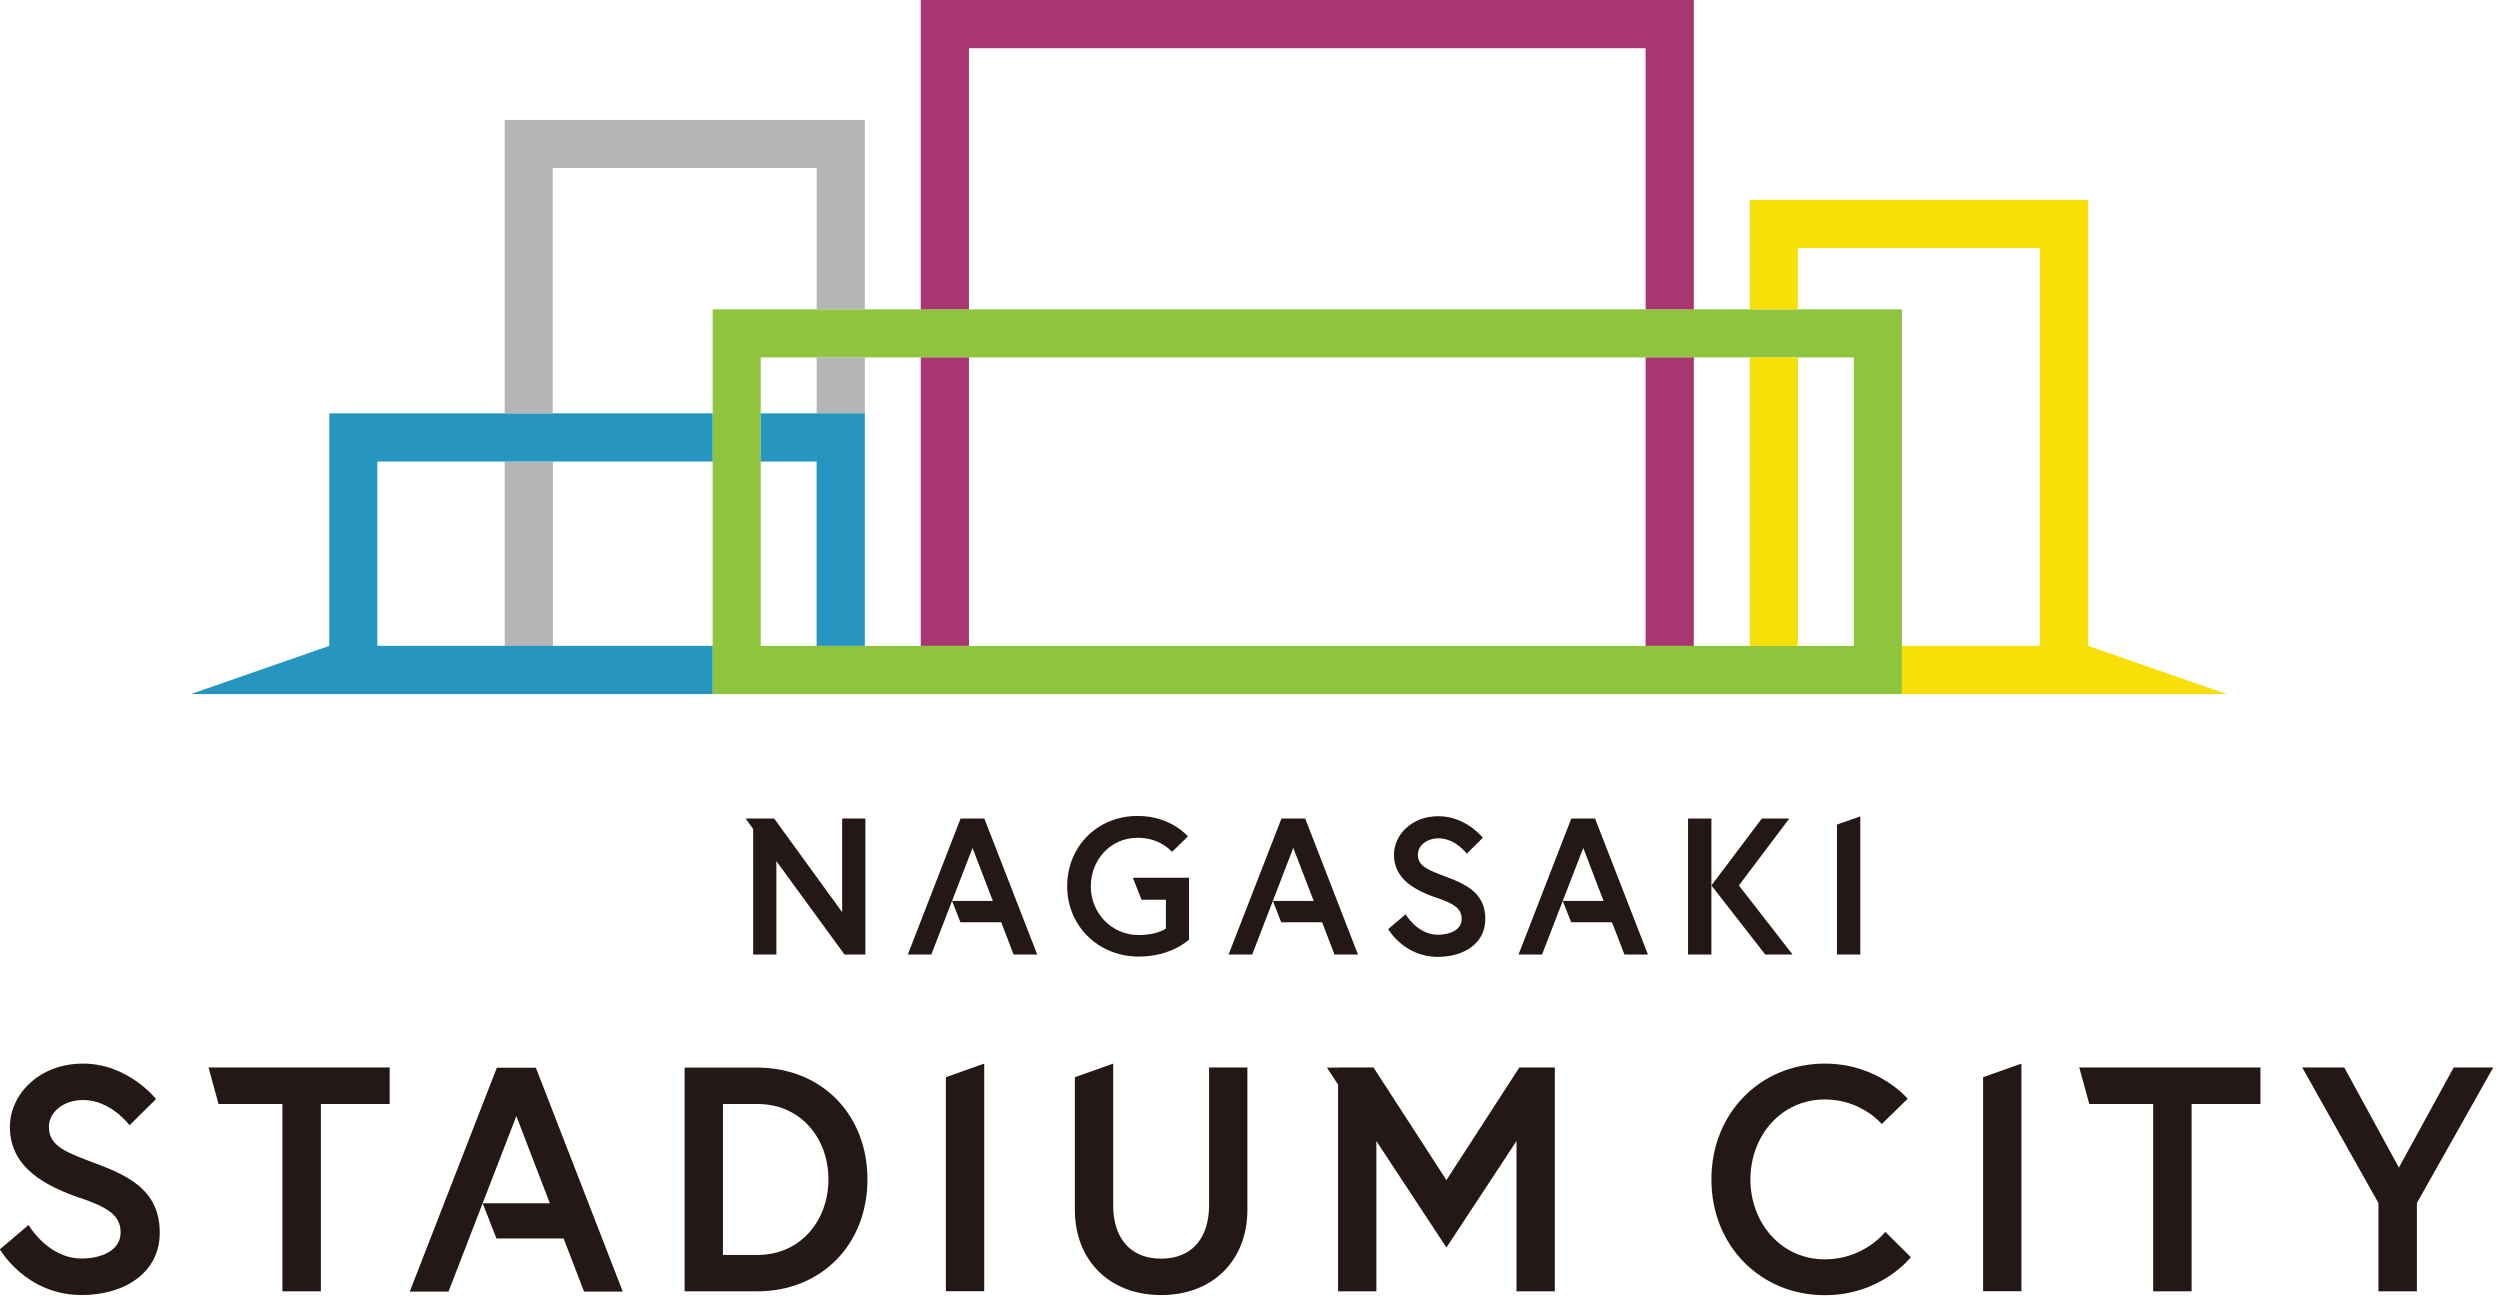 <svg width="182" height="95" viewBox="0 0 182 95" fill="none" xmlns="http://www.w3.org/2000/svg">
<path d="M137.25 89.68L139.11 91.52C139.11 91.52 136.97 94.29 132.85 94.29C128.15 94.29 124.59 90.68 124.59 85.86C124.59 81.04 128.15 77.43 132.85 77.43C136.76 77.43 138.88 79.99 138.88 79.99L136.99 81.83C136.99 81.83 135.52 80.04 132.85 80.04C129.64 80.04 127.43 82.72 127.43 85.86C127.43 89 129.64 91.68 132.85 91.68C135.71 91.68 137.25 89.68 137.25 89.68Z" fill="#231815"/>
<path d="M144.37 78.42V94H147.16V77.43L144.37 78.42Z" fill="#231815"/>
<path d="M151.37 77.71L152.1 80.37H156.75V94.01H159.55V80.37H164.56V77.71H151.37Z" fill="#231815"/>
<path d="M178.63 77.71L174.64 85L170.66 77.71H167.6L173.15 87.58V94.01H175.95V87.58L181.51 77.71H178.63Z" fill="#231815"/>
<path d="M5.82 87.21C3.42 86.37 0.72 85.07 0.72 82.04C0.72 79.74 2.77 77.43 6.05 77.43C9.33 77.43 11.36 80.01 11.36 80.01L9.43 81.92C9.43 81.92 8.08 80.08 6.05 80.08C4.65 80.08 3.56 80.94 3.56 82.04C3.56 83.46 4.84 83.9 7.07 84.74C9.56 85.67 11.63 86.79 11.63 89.74C11.63 92.69 9.02 94.28 5.95 94.28C1.88 94.28 -0.01 90.95 -0.01 90.95L2.08 89.18C2.08 89.18 3.48 91.62 5.94 91.62C7.34 91.62 8.78 91.06 8.78 89.73C8.78 88.4 7.73 87.87 5.8 87.19L5.82 87.21Z" fill="#231815"/>
<path d="M63.15 85.86C63.15 90.56 59.84 94.01 55.1 94.01H49.84V77.72H55.1C59.85 77.72 63.15 81.16 63.15 85.87V85.86ZM60.31 85.86C60.31 82.88 58.31 80.37 55.14 80.37H52.63V91.36H55.14C58.31 91.36 60.31 88.82 60.31 85.87V85.86Z" fill="#231815"/>
<path d="M68.86 78.42V94H71.65V77.43L68.86 78.42Z" fill="#231815"/>
<path d="M88.02 77.71V87.74C88.02 90.07 86.83 91.63 84.53 91.63C82.23 91.63 81.04 90.07 81.04 87.74V77.43L78.25 78.42V88.09C78.25 91.67 80.69 94.28 84.53 94.28C88.37 94.28 90.81 91.67 90.81 88.09V77.71H88.02Z" fill="#231815"/>
<path d="M15.18 77.71L15.91 80.37H20.56V94.01H23.36V80.37H28.37V77.71H15.18Z" fill="#231815"/>
<path d="M110.61 77.71L105.3 85.91L99.99 77.71H97.41V77.72H96.6L97.41 78.96V94.01H100.2V83.07L105.3 90.82L110.4 83.07V94.01H113.19V77.71H110.61Z" fill="#231815"/>
<path d="M39.01 77.73H36.17L29.83 94.03H32.65L37.59 81.25L40.03 87.6H35.14L36.14 90.16H41.03L42.52 94.03H45.34L39.01 77.73Z" fill="#231815"/>
<path d="M104.58 65.36C103.12 64.85 101.48 64.06 101.48 62.22C101.48 60.82 102.72 59.42 104.72 59.42C106.72 59.42 107.95 60.99 107.95 60.99L106.78 62.15C106.78 62.15 105.96 61.03 104.73 61.03C103.88 61.03 103.22 61.55 103.22 62.22C103.22 63.08 104 63.35 105.36 63.86C106.87 64.43 108.13 65.1 108.13 66.9C108.13 68.7 106.55 69.66 104.68 69.66C102.2 69.66 101.06 67.64 101.06 67.64L102.33 66.56C102.33 66.56 103.18 68.05 104.68 68.05C105.53 68.05 106.41 67.71 106.41 66.9C106.41 66.09 105.77 65.77 104.6 65.36H104.58Z" fill="#231815"/>
<path d="M124.59 69.49H122.89V59.59H124.59V69.49Z" fill="#231815"/>
<path d="M128.26 59.59L124.59 64.46L128.51 69.49H130.5L126.59 64.46L130.26 59.59H128.26Z" fill="#231815"/>
<path d="M133.73 60.03V69.49H135.43V59.43L133.73 60.03Z" fill="#231815"/>
<path d="M82.48 63.92L83.1 65.5H84.88V67.59C84.88 67.59 84.3 68.07 82.89 68.07C80.9 68.07 79.41 66.44 79.41 64.53C79.41 62.62 80.82 60.99 82.82 60.99C84.5 60.99 85.32 62.02 85.32 62.02L86.48 60.89C86.48 60.89 85.25 59.4 82.82 59.4C79.92 59.4 77.69 61.59 77.69 64.52C77.69 67.45 80 69.64 82.9 69.64C85.3 69.64 86.56 68.4 86.56 68.4V63.9H82.49L82.48 63.92Z" fill="#231815"/>
<path d="M63 69.49V59.59H61.31V66.41L56.36 59.59H54.28L54.83 60.35V69.49H56.52V62.69L61.48 69.49H63Z" fill="#231815"/>
<path d="M71.66 59.59H69.93L66.09 69.49H67.8L70.8 61.73L72.28 65.59H69.31L69.92 67.14H72.89L73.79 69.49H75.51L71.66 59.59Z" fill="#231815"/>
<path d="M95.02 59.59H93.29L89.44 69.49H91.16L94.15 61.73L95.64 65.59H92.67L93.27 67.14H96.25L97.15 69.49H98.86L95.02 59.59Z" fill="#231815"/>
<path d="M116.12 59.59H114.39L110.55 69.49H112.26L115.26 61.73L116.74 65.59H113.77L114.38 67.14H117.35L118.26 69.49H119.97L116.12 59.59Z" fill="#231815"/>
<path d="M40.25 33.6H36.74V47.03H40.25V33.6Z" fill="#B5B5B6"/>
<path d="M138.46 50.53H51.88V22.52H138.46V50.53ZM55.39 47.02H134.96V26.02H55.38V47.02H55.39Z" fill="#8EC43E"/>
<path d="M162.1 50.53L152.02 47.02V14.55H127.38V22.52H130.88V18.06H148.51V47.02H138.46V50.53H148.51H162.1Z" fill="#F8DF08"/>
<path d="M130.89 26.02H127.38V47.02H130.89V26.02Z" fill="#F8DF08"/>
<path d="M51.88 47.02H27.47V33.6H51.88V30.09H23.97V47.02L13.89 50.53H27.47H51.88V47.02Z" fill="#2696C1"/>
<path d="M59.45 22.52H62.96V8.73H36.74V30.09H40.24V12.23H59.45V22.52Z" fill="#B5B5B6"/>
<path d="M62.96 26.02H59.45V30.09H62.96V26.02Z" fill="#B5B5B6"/>
<path d="M70.54 22.52V3.51H119.8V22.52H123.31V0H67.03V22.52H70.54Z" fill="#A73671"/>
<path d="M70.54 26.02H67.03V47.02H70.54V26.02Z" fill="#A73671"/>
<path d="M123.31 26.02H119.8V47.02H123.31V26.02Z" fill="#A73671"/>
<path d="M59.45 47.02H62.96V30.09H55.38V33.6H59.45V47.02Z" fill="#2696C1"/>
</svg>

